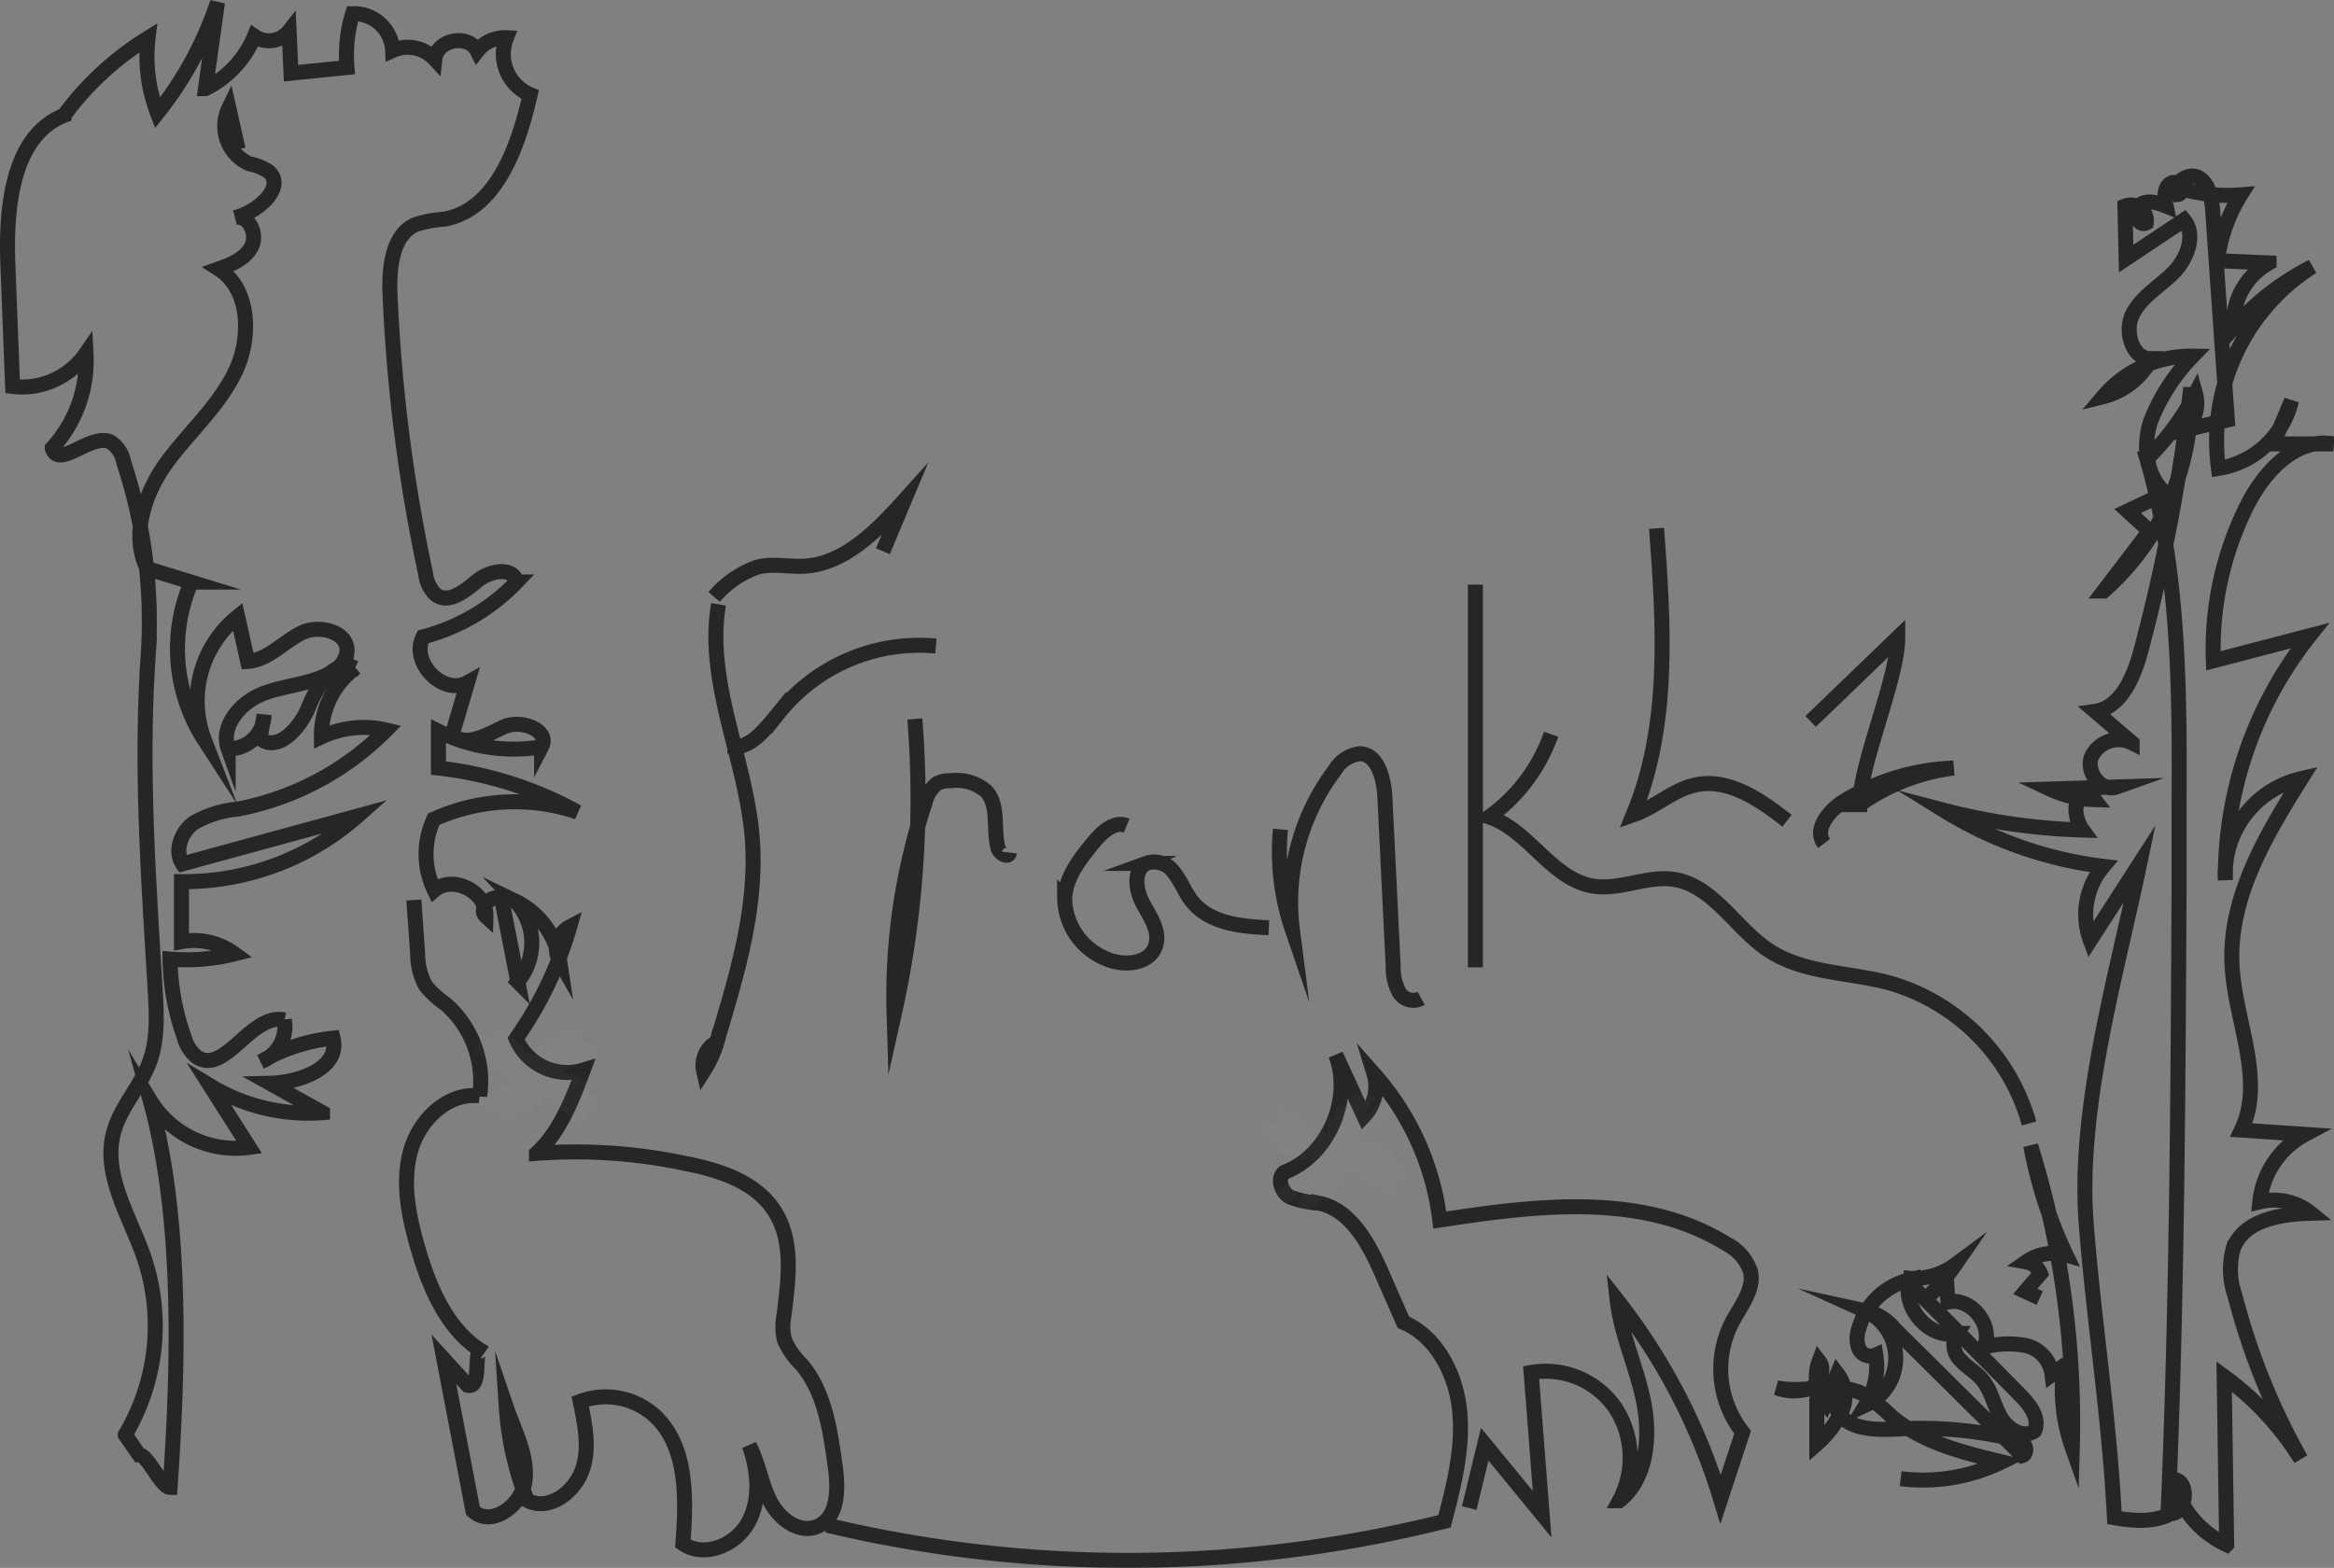 <svg xmlns="http://www.w3.org/2000/svg" viewBox="0 0 233.32 156.78"><rect x="0" y="0" width="233.32" height="156.78" fill="#808080" stroke="none"/><defs><style>.cls-1{isolation:isolate;}.cls-2{opacity:0.7;}.cls-3,.cls-4,.cls-5,.cls-6,.cls-7{fill:none;}.cls-3{stroke:black;}.cls-3,.cls-7{stroke-miterlimit:10;stroke-width:1.5px;}.cls-4{opacity:0.15;}.cls-4,.cls-5,.cls-6,.cls-7{mix-blend-mode:screen;}.cls-5{opacity:0.5;}.cls-7{stroke:#fff;opacity:0.03;}</style></defs><g class="cls-1"><g id="Layer_2" data-name="Layer 2"><g id="Layer_1-2" data-name="Layer 1"><g class="cls-2"><path class="cls-3" d="M190,147.86a18,18,0,0,0,10.11-1.68c-3.88-.93-7.91-1.93-11-4.52a16.3,16.3,0,0,0-2.91-2.29c-2.62-1.28-5.76,0-8.6-.6a5.11,5.11,0,0,0,3.25.09c1-.43,1.68-1.88,1-2.75a4.34,4.34,0,0,0,.63,4.2l1.2-2.94a3.68,3.68,0,0,1,.39,3.84,10.39,10.39,0,0,1-2.45,3.18l0-4.22a1.1,1.1,0,0,1,.14-.65c.26-.39.89-.26,1.2.1a5.75,5.75,0,0,1,.62,1.27c1,2.13,3.91,2.11,6.22,2a39.74,39.74,0,0,1,11.4,1,1.87,1.87,0,0,1,1.13.55c.28.34.23,1-.17,1.11l-12.77-12.66a5.15,5.15,0,0,0-2.92-1.81,5.18,5.18,0,0,1,.05,9.41,7.43,7.43,0,0,0,1-5,1.28,1.28,0,0,1-1.7-.65,2.92,2.92,0,0,1,0-2,7,7,0,0,1,5.08-4.87c-.84,2.79,2,6,4.75,5.37a2.11,2.11,0,0,0,.34,2.67c.65.73,1.53,1.2,2.16,1.95.9,1.06,1.16,2.53,1.85,3.74s2.25,2.18,3.38,1.39c.57-1.23-.44-2.58-1.38-3.54q-5.82-5.91-11.68-11.78a7,7,0,0,0,5.14-1.31,21.24,21.24,0,0,1-2.71,3.2l1.83-1.71.15,2.25c2.28-.53,4.55,2.27,3.64,4.49a9.53,9.53,0,0,1,4.11-.15,3.4,3.4,0,0,1,2.65,2.9l1.19-.88a17.47,17.47,0,0,0,.84,8.21A93.15,93.15,0,0,0,203,114.56a44,44,0,0,0,3.55,10.94,4.75,4.75,0,0,0-4,.68,1.88,1.88,0,0,1,1.43,1.17l-1.52,1.78,1.44.67"/><path class="cls-3" d="M147.49,58.46V96.73"/><path class="cls-3" d="M23.8,14.93l-.92-4.12a4.12,4.12,0,0,0,2.05,5.57,5.24,5.24,0,0,1,1.92.77c1.75,1.57-1.09,4.07-3.35,4.61,1.31-.36,2.28,1.61,1.66,2.86s-2,1.81-3.3,2.27c3.15,2,3.3,6.88,1.65,10.3s-4.59,6-6.8,9-3.69,7.28-2,10.66l4.41,1.36A16.79,16.79,0,0,0,20.44,74a10.83,10.83,0,0,1,3.32-12.34l1,4.48c2-.13,3.54-1.92,5.36-2.84s4.85-.09,4.55,2a2.93,2.93,0,0,1-1.64,2c-2.07,1.16-4.55,1.21-6.76,2.07s-4.28,3.22-3.46,5.5a3.47,3.47,0,0,0,3.59-3.38L26,73.83c1.74,1.46,4-1,4.86-3.15s2.59-4.84,4.63-3.88a8.45,8.45,0,0,0-3.36,6.89A9.87,9.87,0,0,1,38.61,73,28.43,28.43,0,0,1,23.78,80.9a10.75,10.75,0,0,0-4.39,1.37c-1.27.89-2,2.81-1.14,4.11L35.74,81.6a26.22,26.22,0,0,1-17.6,6.56v6a6.86,6.86,0,0,1,5.31,1.22A19.47,19.47,0,0,1,17,95.9a24.2,24.2,0,0,0,1.4,7.78,3.82,3.82,0,0,0,1.26,2c2.81,1.92,5.48-4.47,8.77-3.68a3.78,3.78,0,0,1-2.34,4.16,17.93,17.93,0,0,1,7.2-2.35c.74,3-3.35,4.44-6.31,4.51l5.26,2.94A18.91,18.91,0,0,1,21,108.56l3.92,6.17A10,10,0,0,1,15,110c3.25,11.66,2.86,26.63,2,38.73-.88,0-2.23-3.26-3.1-3.26l-1.38-2a21.32,21.32,0,0,0,1.9-17.67c-1.42-4.14-4.17-8.27-3.08-12.5.67-2.6,2.7-4.61,3.62-7.13.83-2.28.69-4.8.55-7.23-.67-11.07-1.46-22.25-.7-33.31a50.91,50.91,0,0,0-2.46-19.46,2.93,2.93,0,0,0-1.36-2c-2-.82-5.1,2.77-5.77.64A13,13,0,0,0,8.6,35.33a7.76,7.76,0,0,1-7.34,3.31L.79,26.54c-.23-5.74.41-12.94,5.61-15A29.75,29.75,0,0,1,14.8,3.8a15.69,15.69,0,0,0,.94,7.5,35.71,35.71,0,0,0,6-11.06l-1.2,8.62a10.18,10.18,0,0,0,4.89-5.24,2.56,2.56,0,0,0,3.47-.52l.19,4.22,5.6-.57a14,14,0,0,1,.56-5.38,3.87,3.87,0,0,1,4,3.68,3.69,3.69,0,0,1,4.22.87c.22-2,3.36-2.56,4.24-.81a3.48,3.48,0,0,1,2.92-1.34A4.4,4.4,0,0,0,53,9.46C51.8,14.74,49.58,21,44.39,21.92a12,12,0,0,0-2.81.52c-2.38,1-2.7,4.32-2.59,7a167.11,167.11,0,0,0,3.56,27.94,3.35,3.35,0,0,0,1,2.07c1.28,1,2.93-.35,4.16-1.37s3.57-1.46,3.94.11a19.88,19.88,0,0,1-9.35,5.49c-1.32,2.54,2,5.93,4.44,4.57l-1.54,5.22c1.38,1.29,3.48,0,5.18-.79s4.63.34,3.76,2a16.8,16.8,0,0,1-10.31-1.56l0,3.68a37.5,37.5,0,0,1,13.9,4.4,19.67,19.67,0,0,0-14.37.72,8.29,8.29,0,0,0,.06,7.1c1.86-1.57,5.23.14,5.16,2.62-.92-.83.84-2.56,1.6-1.56l1.58,8.08a6.1,6.1,0,0,0-.24-8.05,8,8,0,0,1,4.43,6,2.48,2.48,0,0,1,1-3.43,37.23,37.23,0,0,1-5.36,11.18A5.55,5.55,0,0,0,58.31,107c-1.11,3-2.38,6.24-4.68,8.33a52.85,52.85,0,0,1,14.84,1c3.46.67,7.21,1.86,9.06,4.94s1.25,6.85.83,10.36a5.54,5.54,0,0,0,.07,2.4,7.9,7.9,0,0,0,1.72,2.44C82.44,139.2,83,143,83.5,146.66c.29,2.15.31,4.86-1.55,5.86S78,152,77.06,150.25s-1.22-3.91-2.16-5.71c.89,2.48,1.16,5.38-.1,7.69s-4.4,3.59-6.54,2.12c.35-4.45.48-9.57-2.67-12.65A7.28,7.28,0,0,0,58,140.14c.48,2.33,1,4.8.15,7s-3.39,4-5.45,2.88a31.06,31.06,0,0,1-2.09-9.33c.82,2.4,2.15,4.78,1.88,7.31s-3.37,4.79-5.21,3.08l-2.91-15.17,2.38,2.61c1.6.39.34-4.34,1.63-3.28-3.65-2.14-5.48-6.47-6.66-10.63-.89-3.11-1.55-6.46-.66-9.58s3.77-5.85,6.89-5.44a10.25,10.25,0,0,0-3.41-9.2,9.32,9.32,0,0,1-2-1.84,6.69,6.69,0,0,1-.79-3.23L41.37,90"/><path class="cls-3" d="M82.68,152.51a130.12,130.12,0,0,0,61.72-.39c.94-3.6,1.88-7.29,1.52-11s-2.3-7.48-5.63-8.9l-2-4.55c-1.36-3.15-3.17-6.69-6.45-7.36a9.79,9.79,0,0,1-2.87-.61c-.87-.47-1.36-1.87-.58-2.48,4.36-1.64,6.83-7.29,5.14-11.74l2.82,6.13a4.32,4.32,0,0,0,1-4.23A26.91,26.91,0,0,1,143.93,122c9.66-1.48,20.21-2.81,28.6,2.35a4.87,4.87,0,0,1,2.45,2.76c.44,1.83-1,3.5-1.85,5.15a10.21,10.21,0,0,0,1.07,10.95L172,149.91A60.78,60.78,0,0,0,161.66,130c.4,3.53,2,6.81,2.67,10.28s.28,7.62-2.45,9.78a9.09,9.09,0,0,0-.43-9.32,8.46,8.46,0,0,0-8.39-3.5l1.1,14.17-5.74-7-1.55,6.39"/><path class="cls-3" d="M218,18.84a16.08,16.08,0,0,0,6,.64,16.08,16.08,0,0,0-2.33,6.59l5.16.22a6.84,6.84,0,0,0-3.53,6.45,25.88,25.88,0,0,1,7.85-6.08,20.66,20.66,0,0,0-9.38,20.18,8.9,8.9,0,0,0,7.3-6.78l-1.82,4.33,6,0c-3.76-.68-7,2.84-8.71,6.34a32,32,0,0,0-3.28,15.35l9.64-2.52A38.85,38.85,0,0,0,222.46,88a9.79,9.79,0,0,1,7.6-10.15c-3.58,5.71-7.3,11.93-6.93,18.71.3,5.58,3.32,11.42.93,16.44l6.38.43a8.65,8.65,0,0,0-4.54,6.75,5.86,5.86,0,0,1,5.11,1.14c-3,.09-6.63.62-7.75,3.48a7.92,7.92,0,0,0,.16,4.76A67.8,67.8,0,0,0,230,145.9a29.32,29.32,0,0,0-7.66-8.26l.25,16.82a9.78,9.78,0,0,1-5.4-6.55c1.87.08,1.34,3.86-.46,3.4.89-20.73,1-41.48,1.1-62.22l0-7.8c.06-11.89.09-24-3.21-35.39a26.83,26.83,0,0,0,4.85-6.56A3.6,3.6,0,0,1,218.4,43l4.26-1q-.74-10.35-1.45-20.71c-.09-1.29-.28-2.77-1.34-3.48s-2.88.58-2.15,1.63c.8-.08,0-1.55-.72-1.11s-.61,1.47-.45,2.28c-.86-.34-1.9-.67-2.65-.11s-.17,2.23.65,1.78a1.57,1.57,0,0,0-2.13-1.67l.12,5.25L218.33,22c1.23,1.5.31,3.88-1.06,5.26s-3.17,2.38-4.07,4.13,0,4.58,1.86,4.47a7.47,7.47,0,0,1-4.82,3.81,11.49,11.49,0,0,1,8.95-4.06A19.74,19.74,0,0,0,215,42.09c-.82,2.48-.48,5.55,1.47,7.22l-3.78,1.79,2.18,2-4.57,6A25.79,25.79,0,0,0,219,38.77a182.62,182.62,0,0,1-5,26.36c-.7,2.59-2,5.63-4.55,6l3.69,3.16a3,3,0,0,0-4.07,1.4c-.57,1.56,1,3.55,2.54,3l-6.68.21a11.31,11.31,0,0,0,4.46,1.06c-.51-.66-1.67-.11-1.86.72A3.56,3.56,0,0,0,208.2,83a62,62,0,0,1-13.94-2,39.48,39.48,0,0,0,16,5.63,7.46,7.46,0,0,0-1.3,7.39l4.94-7.67c-2.32,11.14-6.25,24.52-5.35,36,.76,9.8,2.33,19.44,2.82,29.41,1.89.34,4,.5,5.7-.43"/><path class="cls-3" d="M71.39,59.69a10,10,0,0,1,4.38-3c1.51-.36,3.08,0,4.62-.07,4-.22,7.24-3.51,10-6.58l-2.13,5.08"/><path class="cls-3" d="M72.86,74.61c2,.5,3.63-1.66,5-3.34a18,18,0,0,1,15.7-6.67"/><path class="cls-3" d="M71.83,60.43c-1.32,7.77,2.71,15.4,3.36,23.27.55,6.77-1.42,13.45-3.37,19.94a11.27,11.27,0,0,1-1.48,3.47A2.64,2.64,0,0,1,72.13,104"/><path class="cls-3" d="M91.45,71.89a98.88,98.88,0,0,1-2.07,29.57A61.3,61.3,0,0,1,92.5,80.2a3.24,3.24,0,0,1,1.19-1.86,2.77,2.77,0,0,1,1.39-.27,4.48,4.48,0,0,1,3.51,1.05c1.31,1.42.68,3.75,1.17,5.65.14.58,1.07,1.08,1.14.48"/><path class="cls-3" d="M112.63,82.56c-1.23-.51-2.47.65-3.33,1.69-1.33,1.62-2.72,3.39-2.87,5.5a6.62,6.62,0,0,0,4,6.06c1.81.86,4.53.66,5.11-1.31.42-1.44-.58-2.85-1.29-4.16s-1-3.31.32-4a2.38,2.38,0,0,1,2.8.93c.68.85,1.06,1.91,1.72,2.77,1.74,2.29,4.93,2.6,7.75,2.73"/><path class="cls-3" d="M128,82.93A24.14,24.14,0,0,0,129.2,93,21.91,21.91,0,0,1,133.45,77a3.36,3.36,0,0,1,2.46-1.63c1.81,0,2.43,2.46,2.53,4.32l.83,16.91a5.19,5.19,0,0,0,.57,2.57,1.65,1.65,0,0,0,2.23.66"/><path class="cls-3" d="M155.06,73.42a17.19,17.19,0,0,1-6.2,8.27c3.95,1.31,6.23,6.19,10.32,6.9,2.72.48,5.47-1.08,8.2-.65,3.89.63,6.1,4.87,9.4,7.07,3.59,2.38,8.18,2.18,12.29,3.33a20.31,20.31,0,0,1,13.77,14"/><ellipse class="cls-4" cx="53.89" cy="107.58" rx="2.22" ry="2.95" transform="matrix(0.15, -0.99, 0.99, 0.15, -60.72, 144.2)"/><ellipse class="cls-5" cx="53.89" cy="107.58" rx="1.11" ry="1.47" transform="translate(-60.72 144.2) rotate(-81.11)"/><ellipse class="cls-6" cx="53.89" cy="107.58" rx="0.93" ry="1.23" transform="translate(-60.72 144.2) rotate(-81.11)"/><polyline class="cls-7" points="53.89 107.58 48.91 106.08 53.89 107.58 58.86 109.07 53.89 107.58 55.42 103.89 53.89 107.58 52.36 111.27 53.89 107.58 52.59 107.36 53.89 107.58 55.19 107.79 53.89 107.58 54.05 106.6 53.89 107.58 53.72 108.56 53.89 107.58 52.4 108.56 53.89 107.58 55.37 106.59 53.89 107.58 52.46 106.35 53.89 107.58 55.31 108.81 53.89 107.58 51.21 106.83 53.89 107.58 56.56 108.32 53.89 107.58 54.63 105.59 53.89 107.58 53.14 109.56 53.89 107.58 51.98 107.22 53.89 107.58 55.79 107.93 53.89 107.58 54.19 106.14 53.89 107.58 53.58 109.01 53.89 107.58 48.26 110.61 53.89 107.58 59.51 104.54 53.89 107.58 49.41 103 53.89 107.58 58.36 112.16 53.89 107.58 47.88 104.18 53.89 107.58 59.9 110.97 53.89 107.58 57.82 103.26 53.89 107.58 49.96 111.89 53.89 107.58 48.2 104.77 53.89 107.58 59.58 110.38 53.89 107.58 57.07 103.45 53.89 107.58 50.7 111.7 53.89 107.58 51.83 108.45 53.89 107.58 55.94 106.71 53.89 107.58 52.56 105.92 53.89 107.58 55.21 109.23 53.89 107.58 50.73 106.47 53.89 107.58 57.04 108.69 53.89 107.58 55.07 105.25 53.89 107.58 52.71 109.9 53.89 107.58 52.05 107.84 53.89 107.58 55.73 107.32 53.89 107.58 53.38 106.14 53.89 107.58 54.39 109.01 53.89 107.58 50.78 105.84 53.89 107.58 56.99 109.31 53.89 107.58 55.89 105.34 53.89 107.58 51.88 109.81 53.89 107.58 50.04 106.9 53.89 107.58 57.73 108.26 53.89 107.58 54.44 104.68 53.89 107.58 53.33 110.47 53.89 107.58 53.86 107.58 53.89 107.58 53.91 107.57 53.89 107.58 53.87 107.56 53.89 107.58 53.9 107.6 53.89 107.58 53.18 107.96 53.89 107.58 54.59 107.19 53.89 107.58 53.32 107 53.89 107.58 54.45 108.15"/><ellipse class="cls-6" cx="55.84" cy="102.1" rx="0.01" ry="0.02" transform="translate(-53.66 141.5) rotate(-81.11)"/><ellipse class="cls-4" cx="133.5" cy="115.15" rx="3.23" ry="2.54" transform="translate(-5.2 6.32) rotate(-2.66)"/><ellipse class="cls-5" cx="133.5" cy="115.15" rx="1.61" ry="1.27" transform="translate(-5.2 6.32) rotate(-2.66)"/><ellipse class="cls-6" cx="133.5" cy="115.15" rx="1.34" ry="1.06" transform="translate(-5.2 6.32) rotate(-2.66)"/><polyline class="cls-7" points="133.5 115.15 127.84 114.6 133.5 115.15 139.17 115.7 133.5 115.15 134.33 110.67 133.5 115.15 132.68 119.63 133.5 115.15 132.06 115.2 133.5 115.15 134.94 115.09 133.5 115.15 133.47 114.01 133.5 115.15 133.54 116.28 133.5 115.15 132.13 116.59 133.5 115.15 134.88 113.7 133.5 115.15 131.71 114.09 133.5 115.15 135.3 116.2 133.5 115.15 130.47 114.92 133.5 115.15 136.53 115.38 133.5 115.15 133.86 112.75 133.5 115.15 133.15 117.54 133.5 115.15 131.38 115.18 133.5 115.15 135.63 115.12 133.5 115.15 133.51 113.47 133.5 115.15 133.5 116.82 133.5 115.15 128.15 119.82 133.5 115.15 138.86 110.47 133.5 115.15 127.69 111.03 133.5 115.15 139.31 119.27 133.5 115.15 126.31 112.71 133.5 115.15 140.7 117.59 133.5 115.15 136.76 109.42 133.5 115.15 130.25 120.88 133.5 115.15 126.78 113.3 133.5 115.15 140.22 117 133.5 115.15 136 109.81 133.5 115.15 131.01 120.49 133.5 115.15 131.49 116.59 133.5 115.15 135.52 113.71 133.5 115.15 131.72 113.59 133.5 115.15 135.29 116.7 133.5 115.15 129.88 114.62 133.5 115.15 137.13 115.68 133.5 115.15 134.26 112.28 133.5 115.15 132.75 118.02 133.5 115.15 131.59 115.86 133.5 115.15 135.42 114.44 133.5 115.15 132.65 113.65 133.5 115.15 134.36 116.64 133.5 115.15 129.79 113.91 133.5 115.15 137.22 116.39 133.5 115.15 135.16 112.19 133.5 115.15 131.85 118.11 133.5 115.15 129.23 115.26 133.5 115.15 137.78 115.04 133.5 115.15 133.46 111.78 133.5 115.15 133.55 118.52 133.5 115.15 133.48 115.16 133.5 115.15 133.53 115.13 133.5 115.15 133.49 115.13 133.5 115.15 133.52 115.17 133.5 115.15 132.83 115.74 133.5 115.15 134.18 114.56 133.5 115.15 132.77 114.63 133.5 115.15 134.24 115.67"/><circle class="cls-6" cx="134.38" cy="108.57" r="0.02" transform="translate(-4.89 6.35) rotate(-2.66)"/></g><g class="cls-2"><path class="cls-3" d="M165.6,52.83c.72,9.66,1.37,19.73-2.34,28.66,2.19-.75,4-2.53,6.21-3,3.32-.73,6.5,1.49,9.17,3.58"/><path class="cls-3" d="M181,72.14l8.71-8.39c0,4.14-3.78,12.58-3.8,16.71a20.6,20.6,0,0,1,9.38-3.66,22.34,22.34,0,0,0-11,3.34c-1.48.93-3,2.82-1.94,4.2"/></g></g></g></g></svg>